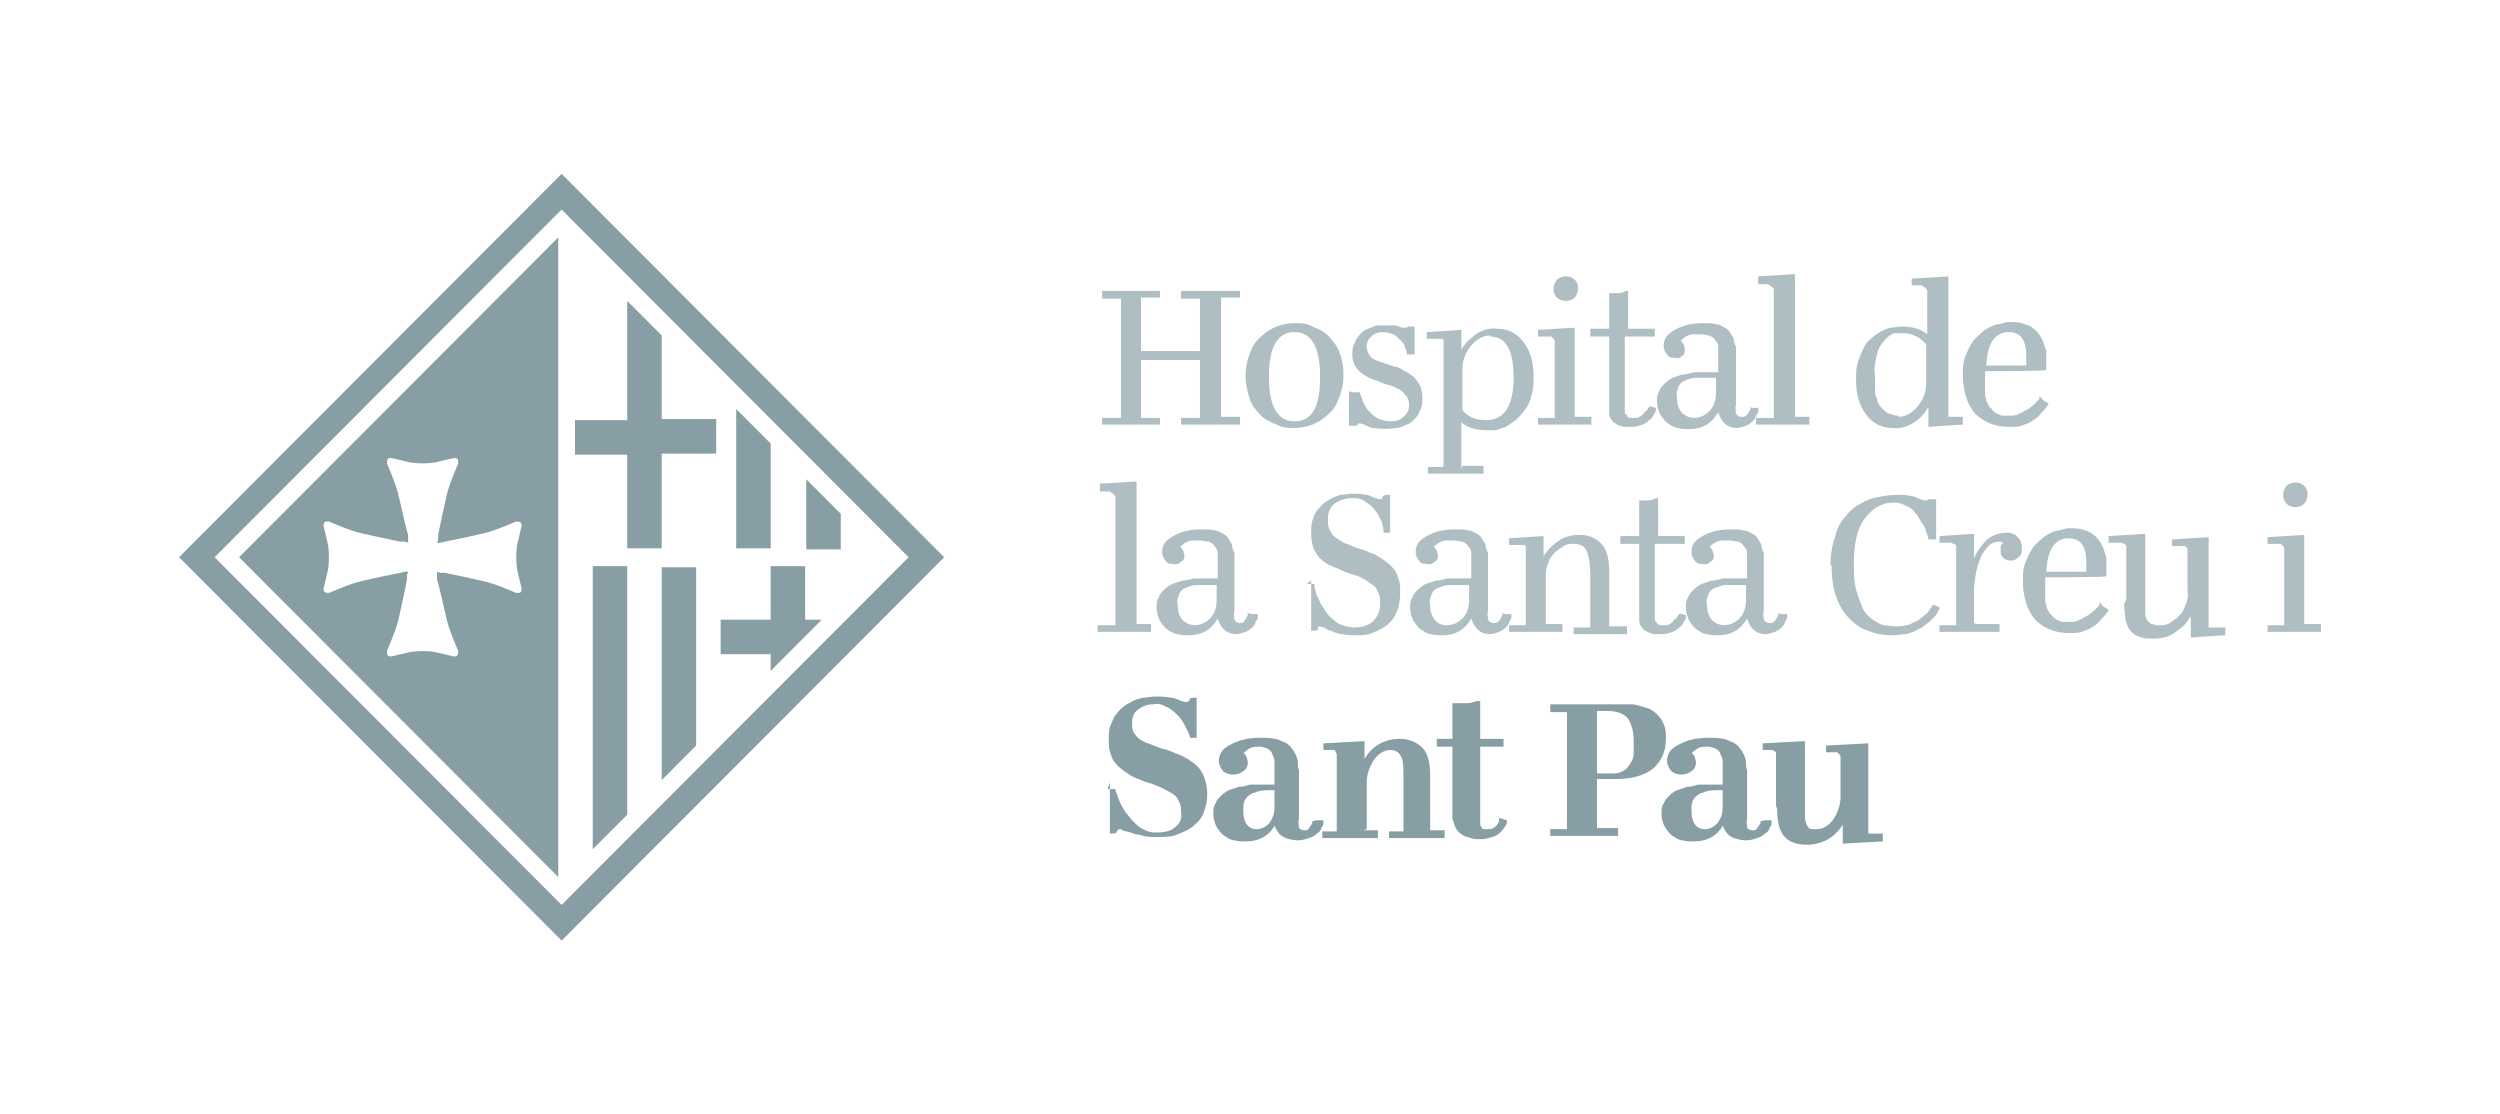<svg xmlns="http://www.w3.org/2000/svg" width="166" height="74" fill="none"><path fill="#879EA4" d="M37.069 58.238V15.762L15.876 37l21.193 21.238ZM21.857 34.632c.517.222 1.403.592 1.994.74.96.222 1.994.444 2.732.592h.296l.221.074v-.518c-.221-.74-.443-1.85-.664-2.738-.148-.592-.517-1.48-.739-1.998 0-.148 0-.296.148-.37h.148l1.255.296a5.965 5.965 0 0 0 1.624 0l1.256-.296c.147 0 .295 0 .295.222v.148c-.221.518-.59 1.406-.738 1.998-.222.962-.443 1.998-.591 2.738v.296c0 .074-.074.148-.074.222h.222l.295-.074c.738-.148 1.846-.37 2.732-.592.591-.148 1.477-.518 1.994-.74.148 0 .295 0 .37.148v.148l-.296 1.258a6.006 6.006 0 0 0 0 1.628l.295 1.258c0 .148 0 .296-.221.296h-.148c-.517-.222-1.403-.592-1.994-.74-.96-.222-1.994-.444-2.732-.592h-.295l-.222-.074v.518c.222.74.443 1.85.665 2.738.147.592.517 1.48.738 1.998 0 .148 0 .296-.148.37h-.147l-1.256-.296a5.965 5.965 0 0 0-1.624 0l-1.256.296c-.147 0-.295 0-.295-.222v-.148c.222-.518.59-1.406.739-1.998.221-.962.443-1.998.59-2.738v-.296c0-.074.074-.148.074-.222h-.221l-.296.074c-.738.148-1.846.37-2.732.592-.59.148-1.477.518-1.994.74-.147 0-.295 0-.369-.148v-.148l.295-1.258a5.998 5.998 0 0 0 0-1.628l-.295-1.258c0-.148 0-.296.222-.296h.147ZM39.358 56.388l2.29-2.294V37.592h-2.29v18.796ZM55.825 34.114l-2.289-2.294v4.662h2.29v-2.368ZM51.174 29.452l-2.29-2.294v9.25h2.29v-6.956ZM43.937 51.8l2.289-2.294v-11.84h-2.29v14.208-.074ZM51.173 44.548l3.397-3.404h-1.107v-3.552h-2.29v3.552h-3.322v2.294h3.322v1.11ZM41.647 36.408h2.29v-6.29h3.618v-2.294h-3.618v-5.55l-2.29-2.294v7.918h-3.47v2.294h3.47v6.29-.074Z"/><path fill="#879EA4" d="M61.511 35.816 38.472 12.728l-1.181-1.184-1.182 1.184L13.07 35.816 11.89 37l1.181 1.184 23.04 23.088 1.18 1.184 1.182-1.184 23.04-23.088L62.691 37l-1.18-1.184Zm-24.22 24.272L14.25 37l23.04-23.088L60.33 37 37.29 60.088Z"/><path fill="#AFBEC3" d="M77.019 27.75v.444h-3.84v-.444h1.255v-7.918H73.18v-.518h3.84v.444h-1.256v3.552h3.914v-3.478h-1.255v-.518H82.335v.444H81.08v7.918h1.255v.518h-3.913v-.444h1.255v-3.848h-3.914v3.848h1.256ZM85.954 28.416c-.369 0-.812 0-1.181-.222-.37-.148-.739-.296-1.034-.592-.296-.296-.59-.666-.739-1.036-.147-.518-.295-1.036-.295-1.554s.074-1.036.296-1.554c.147-.444.369-.814.738-1.11a3.097 3.097 0 0 1 1.034-.666c.369-.148.812-.222 1.181-.222.443 0 .813 0 1.182.222.369.148.738.296 1.034.592.295.296.59.666.738 1.036a3.87 3.87 0 0 1 .295 1.554 3.87 3.87 0 0 1-.295 1.554c-.148.444-.37.814-.739 1.11a3.097 3.097 0 0 1-1.033.666c-.37.148-.813.222-1.182.222Zm0-.444c1.182 0 1.699-.962 1.699-2.96s-.591-2.96-1.699-2.96c-1.107 0-1.698.962-1.698 2.96s.59 2.96 1.698 2.96ZM89.794 26.048h.517c0 .148.073.296.147.444 0 .148.148.37.222.518.074.148.221.296.37.444.147.148.368.296.516.37.222.074.517.148.739.148.369 0 .664-.074.886-.296.221-.148.369-.444.369-.74 0-.222 0-.444-.222-.666-.147-.222-.295-.37-.517-.444-.221-.148-.443-.222-.738-.296-.295-.074-.517-.222-.812-.296a3.447 3.447 0 0 1-.739-.37 1.728 1.728 0 0 1-.517-.518 1.43 1.43 0 0 1-.221-.74c0-.296 0-.518.148-.814.073-.222.221-.444.369-.592.147-.148.295-.296.517-.37.221-.074.369-.148.59-.222H92.6c.148 0 .296.074.444.148h.369l.074-.074h.443v1.85h-.517c0-.148-.074-.37-.148-.518 0-.148-.147-.296-.295-.444-.148-.148-.295-.296-.443-.37-.221-.074-.443-.148-.665-.148-.369 0-.59.074-.812.296-.37.296-.37.814-.148 1.184a.757.757 0 0 0 .444.37c.147.074.369.148.59.222l.665.222c.221 0 .443.148.664.296.222.074.37.222.591.37.148.148.296.37.443.592.074.222.148.518.148.814 0 .296 0 .518-.148.814a1.611 1.611 0 0 1-.369.592c-.148.148-.295.296-.517.37-.221.074-.443.222-.665.222a5.444 5.444 0 0 1-1.55 0c-.222 0-.443-.148-.59-.222-.075 0-.149-.074-.296-.074h-.148s0 .074-.074.148h-.517v-2.294l.222.074ZM97.104 30.932h1.403v.518h-3.692v-.444h1.034V22.57l-.074-.074h-1.034v-.444l2.29-.148v1.332c.22-.444.59-.74.96-1.036.442-.296.96-.444 1.402-.37.739 0 1.33.296 1.773.888.443.592.664 1.332.664 2.294 0 .444 0 .814-.148 1.258a2.28 2.28 0 0 1-.443.962c-.147.222-.369.444-.59.666l-.665.444-.664.222h-.591c-.665 0-1.256-.148-1.699-.518v3.108l.074-.222Zm1.846-8.658c-.443 0-.886.222-1.255.666-.37.444-.59.962-.59 1.554v2.738c.368.444.885.666 1.55.666 1.255 0 1.846-.962 1.846-2.812 0-1.85-.517-2.738-1.55-2.738v-.074ZM104.562 27.676h1.107v.518H102.125v-.444h1.108v-5.032c0-.074 0-.148-.074-.222l-.148-.148h-.886v-.444l2.437-.148v5.994-.074Zm-1.182-7.918c-.295-.296-.295-.814 0-1.184a.84.84 0 0 1 .591-.222c.222 0 .443.074.591.222.295.296.295.814 0 1.184a.838.838 0 0 1-.591.222.84.84 0 0 1-.591-.222ZM107.885 22.348v5.032c0 .074.074.148.148.222 0 .074.147.148.221.148h.295c.148 0 .222 0 .296-.074.074 0 .221-.148.295-.222 0-.074.148-.148.222-.222 0 0 .074-.148.147-.222 0-.074.443.074.443.074v.148a.559.559 0 0 1-.147.296c-.074.148-.148.296-.296.37a1.53 1.53 0 0 1-.443.296c-.221.074-.443.148-.664.148h-.443c-.148 0-.222 0-.37-.074-.073 0-.221-.074-.295-.148-.074 0-.148-.074-.221-.148 0-.074-.148-.148-.148-.222 0-.074-.074-.148-.074-.222v-5.18h-1.255v-.518h1.255v-2.368h.665c.147 0 .295-.074.443-.148h.147v2.516h1.773v.518h-1.994ZM116.303 27.084h.443v.222c0 .074-.074.222-.148.296 0 .148-.147.296-.221.37a1.544 1.544 0 0 1-.443.296c-.222.074-.443.148-.591.148-.664 0-1.034-.37-1.255-1.036-.443.74-1.034 1.11-1.92 1.11-.222 0-.517 0-.739-.074-.221 0-.443-.148-.664-.296-.222-.148-.369-.37-.517-.592a1.97 1.97 0 0 1-.222-.888c0-.222 0-.444.148-.666.074-.222.222-.37.369-.518.148-.148.369-.296.517-.37l.665-.222c.221 0 .517-.074.738-.148h1.625v-1.702c0-.148-.074-.296-.222-.444-.074-.148-.221-.222-.369-.296-.148 0-.369-.074-.517-.074h-.591c-.147 0-.295.074-.443.148-.074 0-.147.148-.221.148l-.148.148h.074s.074.148.148.222c0 .074.073.222.073.296 0 .148 0 .37-.147.444-.148.148-.296.222-.517.148-.222 0-.369 0-.517-.222a.84.84 0 0 1-.222-.592c0-.444.222-.74.739-1.036.517-.296 1.108-.444 1.92-.444.295 0 .591 0 .812.074.222 0 .443.148.591.222a.89.89 0 0 1 .369.37c.074.148.222.296.222.444 0 .148.073.296.147.444v3.848c-.074.222 0 .444 0 .592a.407.407 0 0 0 .369.222c.148 0 .222 0 .37-.148.074-.074.147-.222.221-.37v-.148l.074.074Zm-3.84.666c.369 0 .739-.148 1.034-.444.295-.296.443-.74.443-1.184v-1.036h-1.329c-.369 0-.591.148-.812.222a.758.758 0 0 0-.37.444c-.073.222-.147.37-.073.592 0 .444.073.74.295 1.036.221.222.517.37.886.37h-.074Z"/><path fill="#AFBEC3" d="M119.035 27.676h1.108v.518H116.599v-.444h1.181v-8.51c0-.074-.074-.148-.148-.222 0 0-.147-.074-.221-.148h-.665v-.518l2.437-.148v9.472h-.148ZM129.226 27.676h1.108v.518l-2.289.148V27.01a2.616 2.616 0 0 1-.96 1.036c-.443.296-.96.444-1.403.37-.738 0-1.329-.296-1.772-.888-.443-.592-.665-1.332-.665-2.294 0-.518 0-.962.222-1.48.147-.37.295-.74.517-1.036.443-.444.96-.814 1.55-.962.222 0 .517-.074.739-.074.664 0 1.255.148 1.698.518v-2.886c0-.074-.074-.148-.148-.222 0 0-.147-.074-.221-.148h-.665V18.5l2.437-.148v9.472l-.148-.148Zm-3.175 0c.443 0 .886-.222 1.256-.666.369-.444.59-.962.59-1.554v-2.59c-.369-.444-.886-.74-1.55-.74h-.517c-.148 0-.37.148-.517.296-.148.148-.296.296-.443.518-.148.222-.222.518-.296.814-.074.37-.147.74-.074 1.184v.814c0 .222 0 .518.148.74 0 .222.148.444.296.592.147.148.295.296.443.37.221.074.443.148.664.148v.074ZM135.651 26.566l.369.222s0 .074-.074.148a1.613 1.613 0 0 1-.295.37c-.148.148-.296.37-.517.518-.222.148-.443.296-.739.37-.295.148-.59.148-.96.148-.96 0-1.698-.296-2.289-.888-.517-.592-.812-1.48-.812-2.59 0-.444 0-.888.222-1.332.147-.37.295-.666.516-.962.222-.222.443-.444.739-.666.221-.148.517-.296.812-.37.222 0 .517-.148.739-.148.369 0 .738 0 1.107.148.296.074.517.222.739.444.147.148.295.37.443.666l.221.666v1.258c0 .074-4.061.074-4.061.074v1.48c0 .074 0 .222.074.37a.57.57 0 0 0 .147.37c0 .148.148.222.222.296.074.148.221.222.295.296.148 0 .296.148.37.148h.516c.222 0 .443 0 .665-.148.222-.074.369-.222.591-.296.147-.148.295-.222.443-.37.074-.074.221-.222.295-.37v-.148l.222.296Zm-2.289-4.514c-.887 0-1.403.74-1.477 2.22h2.658v-.592c0-1.11-.369-1.628-1.181-1.628ZM75.32 41.44h1.108v.518H72.884v-.444h1.181v-8.51c0-.074-.074-.148-.147-.222 0 0-.148-.074-.222-.148h-.665v-.518l2.437-.148v9.472h-.147ZM83.074 40.774h.443v.222c0 .074-.074.222-.148.296 0 .148-.148.296-.222.37-.147.148-.295.222-.443.296-.221.074-.443.148-.59.148-.665 0-1.034-.37-1.256-1.036-.443.74-1.034 1.11-1.92 1.11-.221 0-.517 0-.738-.074-.222 0-.443-.148-.665-.296-.221-.148-.369-.37-.517-.592a1.973 1.973 0 0 1-.221-.888c0-.222 0-.444.148-.666.073-.222.221-.37.369-.518.148-.148.369-.296.517-.37l.664-.222c.222 0 .517-.074.739-.148h1.624v-1.702c0-.148-.074-.296-.221-.444-.074-.148-.222-.222-.37-.296-.147 0-.369-.074-.516-.074h-.591c-.148 0-.295.074-.443.148-.074 0-.148.148-.222.148l-.147.148h.073s.074.148.148.222c0 .074.074.222.074.296 0 .148 0 .37-.222.444-.147.148-.295.222-.517.148-.221 0-.369 0-.516-.222a.841.841 0 0 1-.222-.592c0-.444.222-.74.739-1.036.516-.296 1.107-.444 1.92-.444.295 0 .59 0 .812.074.221 0 .443.148.59.222a.89.89 0 0 1 .37.37c.074.148.221.296.221.444 0 .148.074.296.148.444v3.848c-.074.222 0 .444 0 .592a.406.406 0 0 0 .37.222c.147 0 .22 0 .294-.148.074-.074.148-.222.222-.37V40.7l.222.074Zm-3.766.74c.369 0 .738-.148 1.033-.444.296-.296.443-.74.443-1.184V38.85h-1.329c-.369 0-.59.148-.812.222a.758.758 0 0 0-.37.444c-.073.222-.147.37-.073.592 0 .444.074.74.295 1.036.222.222.517.37.886.37h-.073ZM86.766 38.776h.516c0 .148 0 .296.074.444 0 .222.148.444.222.592.074.222.221.444.37.666.147.222.295.444.516.592.222.222.443.37.665.444.295.074.516.148.812.148.517 0 .96-.148 1.255-.444.296-.296.443-.666.443-1.11 0-.296 0-.518-.147-.814-.074-.222-.222-.37-.444-.518-.221-.148-.369-.296-.59-.37-.222-.148-.517-.222-.739-.296-.221-.074-.516-.148-.738-.296-.222-.074-.517-.222-.738-.296-.222-.148-.444-.296-.591-.444-.222-.222-.296-.444-.443-.666-.074-.296-.148-.592-.148-.962s0-.74.148-1.036c.073-.296.221-.518.443-.74.221-.222.369-.37.664-.518.222-.148.443-.222.739-.296.221 0 .443-.074.738-.074.296 0 .591 0 .886.074.222 0 .443.148.665.222.074 0 .148.074.295.074 0 0 .148 0 .148-.074 0 0 0-.074.074-.148 0-.074.443-.074.443-.074v2.516h-.443c0-.148 0-.37-.074-.518 0-.222-.148-.37-.222-.592-.147-.222-.221-.37-.443-.592-.147-.148-.369-.296-.59-.444-.222-.148-.517-.148-.813-.148-.369 0-.812.148-1.107.37-.296.222-.443.592-.443 1.036 0 .222 0 .518.147.74.074.222.222.37.443.518.222.148.444.296.665.37.221.074.517.222.738.296.296.074.517.148.813.296.295.074.517.222.738.37.222.148.443.296.665.518.221.222.369.444.443.74.148.296.148.666.148 1.036 0 .444-.074.888-.222 1.258-.148.37-.37.666-.665.888-.295.222-.59.37-.96.518-.369.148-.738.148-1.107.148-.296 0-.591 0-.886-.074-.222 0-.443-.074-.739-.222-.147 0-.369-.148-.443-.222-.074 0-.148 0-.295-.074 0 0-.148 0-.148.074v.148c0 .074-.443.074-.443.074v-3.33l-.295.222ZM99.91 40.774h.444v.222c0 .074-.074.222-.148.296 0 .148-.148.296-.222.37-.147.148-.295.222-.443.296-.221.074-.443.148-.59.148-.665 0-1.034-.37-1.256-1.036-.443.74-1.034 1.11-1.92 1.11-.221 0-.517 0-.738-.074-.222 0-.443-.148-.665-.296-.221-.148-.369-.37-.517-.592a1.973 1.973 0 0 1-.221-.888c0-.222 0-.444.147-.666.074-.222.222-.37.37-.518.147-.148.369-.296.517-.37l.664-.222c.222 0 .517-.074.739-.148h1.624v-1.702c0-.148-.074-.296-.221-.444-.074-.148-.222-.222-.37-.296-.147 0-.369-.074-.516-.074h-.591c-.148 0-.296.074-.443.148-.074 0-.148.148-.222.148l-.147.148h.073s.074.148.148.222c0 .074.074.222.074.296 0 .148 0 .37-.222.444-.147.148-.295.222-.517.148-.221 0-.369 0-.516-.222a.841.841 0 0 1-.222-.592c0-.444.222-.74.738-1.036.517-.296 1.108-.444 1.92-.444.296 0 .591 0 .813.074.221 0 .443.148.59.222a.89.89 0 0 1 .37.37c.073.148.221.296.221.444 0 .148.074.296.148.444v3.848c-.074.222 0 .37 0 .592a.406.406 0 0 0 .369.222c.148 0 .222 0 .37-.148.073-.074.147-.222.22-.37V40.7l.148.074Zm-3.84.74c.37 0 .74-.148 1.034-.444.296-.296.444-.74.444-1.184V38.85h-1.33c-.295 0-.59.148-.812.222a.758.758 0 0 0-.37.444c-.073.222-.147.37-.073.592 0 .444.074.74.295 1.036.222.296.517.37.886.37h-.073Z"/><path fill="#AFBEC3" d="M102.642 41.44h1.108v.518h-3.545v-.444h1.108V36.26l-.074-.074h-1.034v-.444l2.289-.148v1.332c.296-.444.591-.74 1.034-1.036.443-.296.886-.37 1.403-.37.591 0 1.034.222 1.403.592s.517 1.036.517 1.85v3.626h1.181v.518H104.488v-.444h1.108v-3.33c0-.814-.074-1.332-.222-1.702-.148-.37-.443-.518-.886-.518-.222 0-.443 0-.665.148-.221.148-.443.296-.59.444-.222.222-.37.444-.443.74-.148.296-.148.666-.148.962v3.108-.074ZM109.879 36.112v5.032c0 .074.074.148.148.222 0 .074.147.148.221.148h.296c.147 0 .221 0 .295-.074.074 0 .221-.148.295-.222 0-.074.148-.148.222-.222 0 0 .074-.148.148-.222 0-.074.443.074.443.074v.148c0 .074-.074.222-.148.296-.074.148-.148.296-.295.37-.148.148-.296.222-.444.296-.221.074-.443.148-.664.148h-.443c-.148 0-.222 0-.369-.074-.074 0-.222-.074-.296-.148-.074 0-.147-.074-.221-.148 0-.074-.148-.148-.148-.222 0-.074-.074-.148-.074-.222v-5.18h-1.255v-.518h1.255v-2.368h.665c.147 0 .295-.074.443-.148h.148v2.516h1.772v.518h-1.994ZM118.223 40.774h.443v.222c0 .074-.074.222-.148.296 0 .148-.147.296-.221.37-.148.148-.296.222-.443.296-.222.074-.443.148-.591.148-.665 0-1.034-.37-1.255-1.036-.443.74-1.034 1.11-1.92 1.11-.222 0-.517 0-.739-.074-.221 0-.443-.148-.664-.296-.222-.148-.37-.37-.517-.592a1.97 1.97 0 0 1-.222-.888c0-.222 0-.444.148-.666.074-.222.222-.37.369-.518.148-.148.369-.296.517-.37l.665-.222c.221 0 .517-.074.738-.148h1.625v-1.702c0-.148-.074-.296-.222-.444-.074-.148-.221-.222-.369-.296-.148 0-.369-.074-.517-.074h-.591c-.147 0-.295.074-.443.148-.074 0-.147.148-.221.148l-.148.148h.074s.074.148.148.222c0 .074.073.222.073.296 0 .148 0 .37-.221.444-.148.148-.296.222-.517.148-.222 0-.369 0-.517-.222a.84.84 0 0 1-.221-.592c0-.444.221-.74.738-1.036.517-.296 1.108-.444 1.92-.444.295 0 .591 0 .812.074.222 0 .443.148.591.222a.89.89 0 0 1 .369.37c.074.148.222.296.222.444 0 .148.073.296.147.444v3.848c-.074.222 0 .37 0 .592a.407.407 0 0 0 .37.222c.147 0 .221 0 .369-.148.074-.074.147-.222.221-.37V40.7l.148.074Zm-3.766.74c.369 0 .738-.148 1.034-.444.295-.296.443-.74.443-1.184V38.85h-1.329c-.296 0-.591.148-.813.222a.76.76 0 0 0-.369.444c-.074.222-.148.37-.074.592 0 .444.074.74.296 1.036.221.222.517.37.886.37h-.074ZM121.546 37.592c0-.666.074-1.258.295-1.924.148-.592.369-1.036.665-1.332.295-.37.591-.666 1.034-.888.369-.222.738-.37 1.181-.444a6.486 6.486 0 0 1 1.256-.148c.295 0 .59 0 .886.074.221 0 .443.148.664.222.074 0 .148.074.296.074h.147l.074-.074h.517V35.816h-.517c0-.148-.074-.296-.148-.518-.073-.222-.147-.444-.295-.592-.148-.222-.221-.444-.443-.666a1.149 1.149 0 0 0-.591-.444 1.485 1.485 0 0 0-.812-.222c-.812 0-1.403.37-1.92 1.036-.517.666-.738 1.702-.738 2.96 0 .592 0 1.184.147 1.776.148.518.296.888.443 1.258.148.296.37.518.665.74.221.148.443.296.738.37.222 0 .443.074.739.074.221 0 .517 0 .738-.074.222 0 .369-.148.591-.222.148-.074.295-.148.443-.296.148-.074.222-.222.369-.296.074-.074.148-.222.222-.296 0 0 .074-.148.147-.222 0-.074.444.148.444.148v.074l-.148.296c-.074.148-.148.222-.296.37-.147.148-.295.296-.443.37a1.603 1.603 0 0 1-.59.37c-.222.148-.517.222-.739.296-.295 0-.591.074-.886.074-.591 0-1.108-.074-1.624-.296-.517-.148-.887-.444-1.256-.814-.369-.37-.664-.814-.886-1.48-.221-.592-.295-1.332-.295-2.072l-.074.074Z"/><path fill="#AFBEC3" d="M131.22 41.44h1.551v.518H128.783v-.444h1.108V36.26s0-.074-.148-.148c0 0-.074 0-.148-.074h-.812v-.444l2.289-.148v1.628c.222-.518.517-.888.886-1.258.37-.296.813-.444 1.33-.444.221 0 .517.074.664.296.222.148.296.444.296.74 0 .222 0 .444-.222.592a.67.67 0 0 1-.517.222c-.369 0-.664-.222-.664-.592v-.296c0-.074 0-.148.147-.222 0-.148-.147-.148-.295-.148s-.369.074-.591.222c-.221.222-.369.444-.517.666-.147.37-.295.74-.369 1.11-.074.444-.148.962-.148 1.406v1.998l.148.074ZM139.638 40.256l.369.222s0 .074-.074.148c-.073.148-.221.296-.295.37-.148.148-.295.37-.517.518-.221.148-.443.296-.738.37-.296.148-.591.148-.96.148-.96 0-1.699-.296-2.289-.888-.517-.592-.813-1.48-.813-2.59 0-.444 0-.888.222-1.332.148-.37.295-.666.517-.962.221-.222.443-.444.738-.666.222-.148.517-.296.812-.37.222 0 .517-.148.739-.148.369 0 .738 0 1.108.148.295.074.516.222.738.444.148.148.295.37.443.666l.222.666v1.258c0 .074-4.062.074-4.062.074v1.48c0 .074 0 .222.074.37 0 .148.074.296.148.37 0 .148.147.222.221.296.074.148.222.222.296.296.147 0 .295.148.369.148h.517c.221 0 .443 0 .664-.148.222-.074.37-.222.591-.296.148-.148.295-.222.443-.37.074-.074.222-.222.295-.37v-.148l.222.296Zm-2.289-4.514c-.886 0-1.403.74-1.477 2.22h2.658v-.592c0-1.11-.369-1.628-1.181-1.628ZM141.188 39.812V36.26s0-.074-.147-.148c0 0-.074 0-.148-.074h-.886v-.444l2.437-.148v5.328c0 .074 0 .148.074.296 0 0 .073.148.147.222 0 0 .148.148.222.148.074 0 .147 0 .221.074h.296c.221 0 .443 0 .664-.148.222-.148.443-.296.591-.444.221-.222.369-.444.443-.74.148-.296.222-.666.148-.962v-2.738s0-.074-.074-.148c0 0-.074-.074-.148-.074H144.216v-.444l2.437-.148v5.994h1.107v.518l-2.289.148v-1.332h-.074c-.221.444-.59.74-1.033 1.036-.443.296-.887.37-1.403.37-.296 0-.665 0-.96-.148a1.149 1.149 0 0 1-.591-.444c-.148-.222-.222-.444-.296-.74 0-.296-.073-.666-.073-.962l.147-.296ZM153.003 41.44h1.108v.518h-3.545v-.444h1.108v-5.032c0-.074 0-.148-.074-.222l-.147-.148h-.887v-.444l2.437-.148v5.994-.074Zm-1.181-7.992c-.296-.296-.296-.814 0-1.184a.835.835 0 0 1 .59-.222c.222 0 .444.074.591.222.296.296.296.814 0 1.184a.836.836 0 0 1-.591.222.835.835 0 0 1-.59-.222Z"/><path fill="#879EA4" d="M73.548 52.392h.517c0 .148.074.296.147.444 0 .148.148.37.222.592.148.222.222.444.443.666.148.222.37.444.517.592.221.222.443.37.664.444.296.148.517.148.813.148.517 0 .96-.148 1.181-.37a.964.964 0 0 0 .37-.962c0-.222 0-.518-.148-.74-.074-.222-.222-.37-.443-.518-.222-.148-.443-.222-.665-.37-.221-.074-.517-.222-.738-.296a3.594 3.594 0 0 1-.813-.296c-.295-.074-.516-.222-.738-.37-.221-.148-.443-.296-.665-.518-.221-.222-.369-.444-.443-.74-.147-.296-.147-.666-.147-1.036s0-.74.221-1.11c.074-.296.296-.592.517-.814.222-.222.443-.37.739-.518.221-.148.516-.222.812-.296.295 0 .517-.074.812-.074.296 0 .665 0 .96.074.222 0 .443.074.738.222.074 0 .222.074.296.074 0 0 .148 0 .221-.074 0 0 .074-.074.074-.148s.443-.074.443-.074V48.988h-.443c0-.148-.074-.296-.147-.444-.222-.444-.444-.888-.813-1.184-.221-.222-.443-.37-.664-.444a1.024 1.024 0 0 0-.813-.148c-.443 0-.738.148-1.033.37-.296.222-.37.518-.37.888 0 .222 0 .444.148.666.148.222.296.37.443.444.222.148.443.222.665.296.221.074.517.222.812.296.295.074.517.148.812.296.296.074.517.222.813.37.221.148.443.296.664.518.222.222.37.518.443.74.296.814.222 1.628-.074 2.368-.147.37-.443.666-.738.888-.295.222-.665.37-1.034.518-.37.148-.812.148-1.255.148-.443 0-.813 0-1.182-.148-.295 0-.59-.148-.886-.222a.563.563 0 0 1-.369-.148c-.074 0-.148 0-.222.074 0 0-.073.074-.073.148s-.444.074-.444.074v-3.404l-.147.444ZM87.43 54.464h.444v.222c0 .074-.074.222-.148.296 0 .148-.147.296-.295.37-.148.148-.296.222-.517.296-.222.074-.443.148-.738.148a2.27 2.27 0 0 1-.96-.222c-.296-.148-.443-.444-.591-.74-.37.666-1.034 1.036-1.92 1.036-.222 0-.517 0-.739-.074-.221 0-.443-.148-.664-.296-.222-.148-.37-.37-.517-.592a1.973 1.973 0 0 1-.221-.888c0-.222 0-.444.147-.666.074-.222.222-.37.37-.518.147-.148.369-.296.516-.37l.665-.222c.221 0 .517-.074.738-.148h1.625V50.69c0-.222 0-.37-.148-.592 0-.148-.148-.296-.295-.37-.148-.074-.37-.148-.517-.148-.296 0-.517 0-.739.148a1.61 1.61 0 0 0-.369.296h.074s.074.148.148.222c0 .148.074.222.074.37 0 .222-.074.444-.296.592a1.19 1.19 0 0 1-.664.222c-.222 0-.517-.074-.665-.222-.148-.148-.295-.444-.295-.666 0-.518.295-.888.812-1.11.517-.296 1.181-.444 1.994-.444.295 0 .59 0 .886.074.221 0 .443.148.665.222.147.074.369.222.442.37.148.148.222.296.296.444.074.148.148.37.148.518 0 .148 0 .37.073.518V54.39c-.073.148 0 .37 0 .518 0 .148.222.222.37.222.147 0 .221 0 .295-.148.074-.074.148-.222.221-.296v-.148l.296-.074Zm-3.987.592c.296 0 .591-.148.813-.37.221-.296.369-.592.369-1.11v-1.11c-.517 0-.96 0-1.255.148-.296.074-.517.222-.665.444-.148.222-.148.444-.148.74 0 .814.296 1.258.886 1.258Z"/><path fill="#879EA4" d="M90.532 55.13h.96v.518H87.8v-.444h.96v-5.032c0-.074 0-.148-.074-.222 0 0 0-.074-.074-.148h-.738v-.444l2.732-.148v1.184c.517-.888 1.329-1.332 2.363-1.332.59 0 1.108.222 1.477.592s.517 1.036.517 1.85v3.626h.96v.518H92.23v-.444h.96v-3.33c0-.814 0-1.332-.147-1.628-.148-.296-.37-.444-.739-.444s-.738.222-1.034.592c-.295.444-.516.962-.516 1.554v3.108l-.222.074ZM98.285 49.802V54.612c0 .074 0 .222.074.296 0 0 .074.148.148.148h.295c.148 0 .295 0 .443-.148.148-.074.222-.222.295-.37v-.222c.074 0 .517.148.517.148v.148c0 .074-.073.222-.147.296a1.61 1.61 0 0 1-.296.37c-.147.148-.295.222-.517.296-.221.074-.516.148-.738.148-.295 0-.59 0-.886-.148-.222 0-.37-.148-.59-.296a1.549 1.549 0 0 1-.296-.444c0-.148-.148-.37-.148-.518V49.58h-1.034v-.518h1.034v-2.368h.96c.222 0 .443-.074.665-.148h.221v2.516h1.55v.518h-1.55v.222ZM104.045 47.286h-1.107v-.518H108.328c.295 0 .665.148.96.222.295.074.517.222.738.444.222.222.37.444.444.666.147.296.147.666.147.962 0 .814-.295 1.48-.886 1.998-.591.444-1.403.666-2.437.666h-1.255v3.256h1.403v.518h-4.504v-.444h1.107v-7.918.148Zm1.994-.074v4.144h.886c.295 0 .591 0 .812-.148.222-.074.37-.296.517-.518.148-.222.222-.444.222-.666v-.814c0-.666-.148-1.11-.369-1.48-.222-.296-.665-.518-1.33-.518h-.812.074ZM117.19 54.464h.443v.222c0 .074-.074.222-.148.296 0 .148-.148.296-.295.37-.148.148-.296.222-.517.296-.222.074-.443.148-.739.148-.295 0-.664-.074-.96-.222-.295-.148-.443-.444-.59-.74-.37.666-1.034 1.036-1.92 1.036-.222 0-.517 0-.739-.074-.221 0-.443-.148-.664-.296-.222-.148-.37-.37-.517-.592a1.97 1.97 0 0 1-.222-.888c0-.222 0-.444.148-.666.074-.222.221-.37.369-.518.148-.148.369-.296.517-.37l.665-.222c.221 0 .517-.074.738-.148h1.625V50.69c0-.222 0-.37-.148-.592 0-.148-.148-.296-.295-.37-.148-.074-.37-.148-.517-.148-.296 0-.517 0-.739.148-.147.074-.295.222-.369.296h.074s.074.148.148.222c0 .148.073.222.073.37 0 .222-.073.444-.295.592a1.188 1.188 0 0 1-.665.222c-.221 0-.516-.074-.664-.222-.148-.148-.296-.444-.296-.666 0-.518.296-.888.813-1.11.517-.296 1.181-.444 1.994-.444.295 0 .59 0 .886.074.221 0 .443.148.664.222.148.074.369.222.443.37.148.148.222.296.296.444.074.148.147.37.147.518 0 .148 0 .37.074.518V54.39c-.074.148 0 .37 0 .518 0 .148.222.222.369.222.148 0 .222 0 .296-.148.074-.074.147-.222.221-.296v-.148l.296-.074Zm-3.988.592c.296 0 .591-.148.812-.37.222-.296.37-.592.37-1.11v-1.11c-.517 0-.96 0-1.256.148-.295.074-.517.222-.664.444-.148.222-.148.444-.148.74 0 .814.295 1.258.886 1.258ZM117.928 53.502V50.024s0-.074-.074-.148c0 0-.074 0-.147-.074h-.665v-.444l2.806-.148V54.168c0 .148 0 .296.074.444 0 .074.074.222.148.296 0 .074.147.148.221.148h.369c.37 0 .739-.222 1.034-.592.296-.444.517-.962.517-1.554v-2.59c0-.074 0-.148-.074-.222l-.148-.148h-.738v-.444l2.806-.148v5.994h.96v.518l-2.658.148V54.76a2.99 2.99 0 0 1-.96.962c-.443.222-.886.37-1.403.37-.739 0-1.256-.222-1.551-.592-.295-.37-.443-.962-.443-1.776l-.074-.222Z"/></svg>